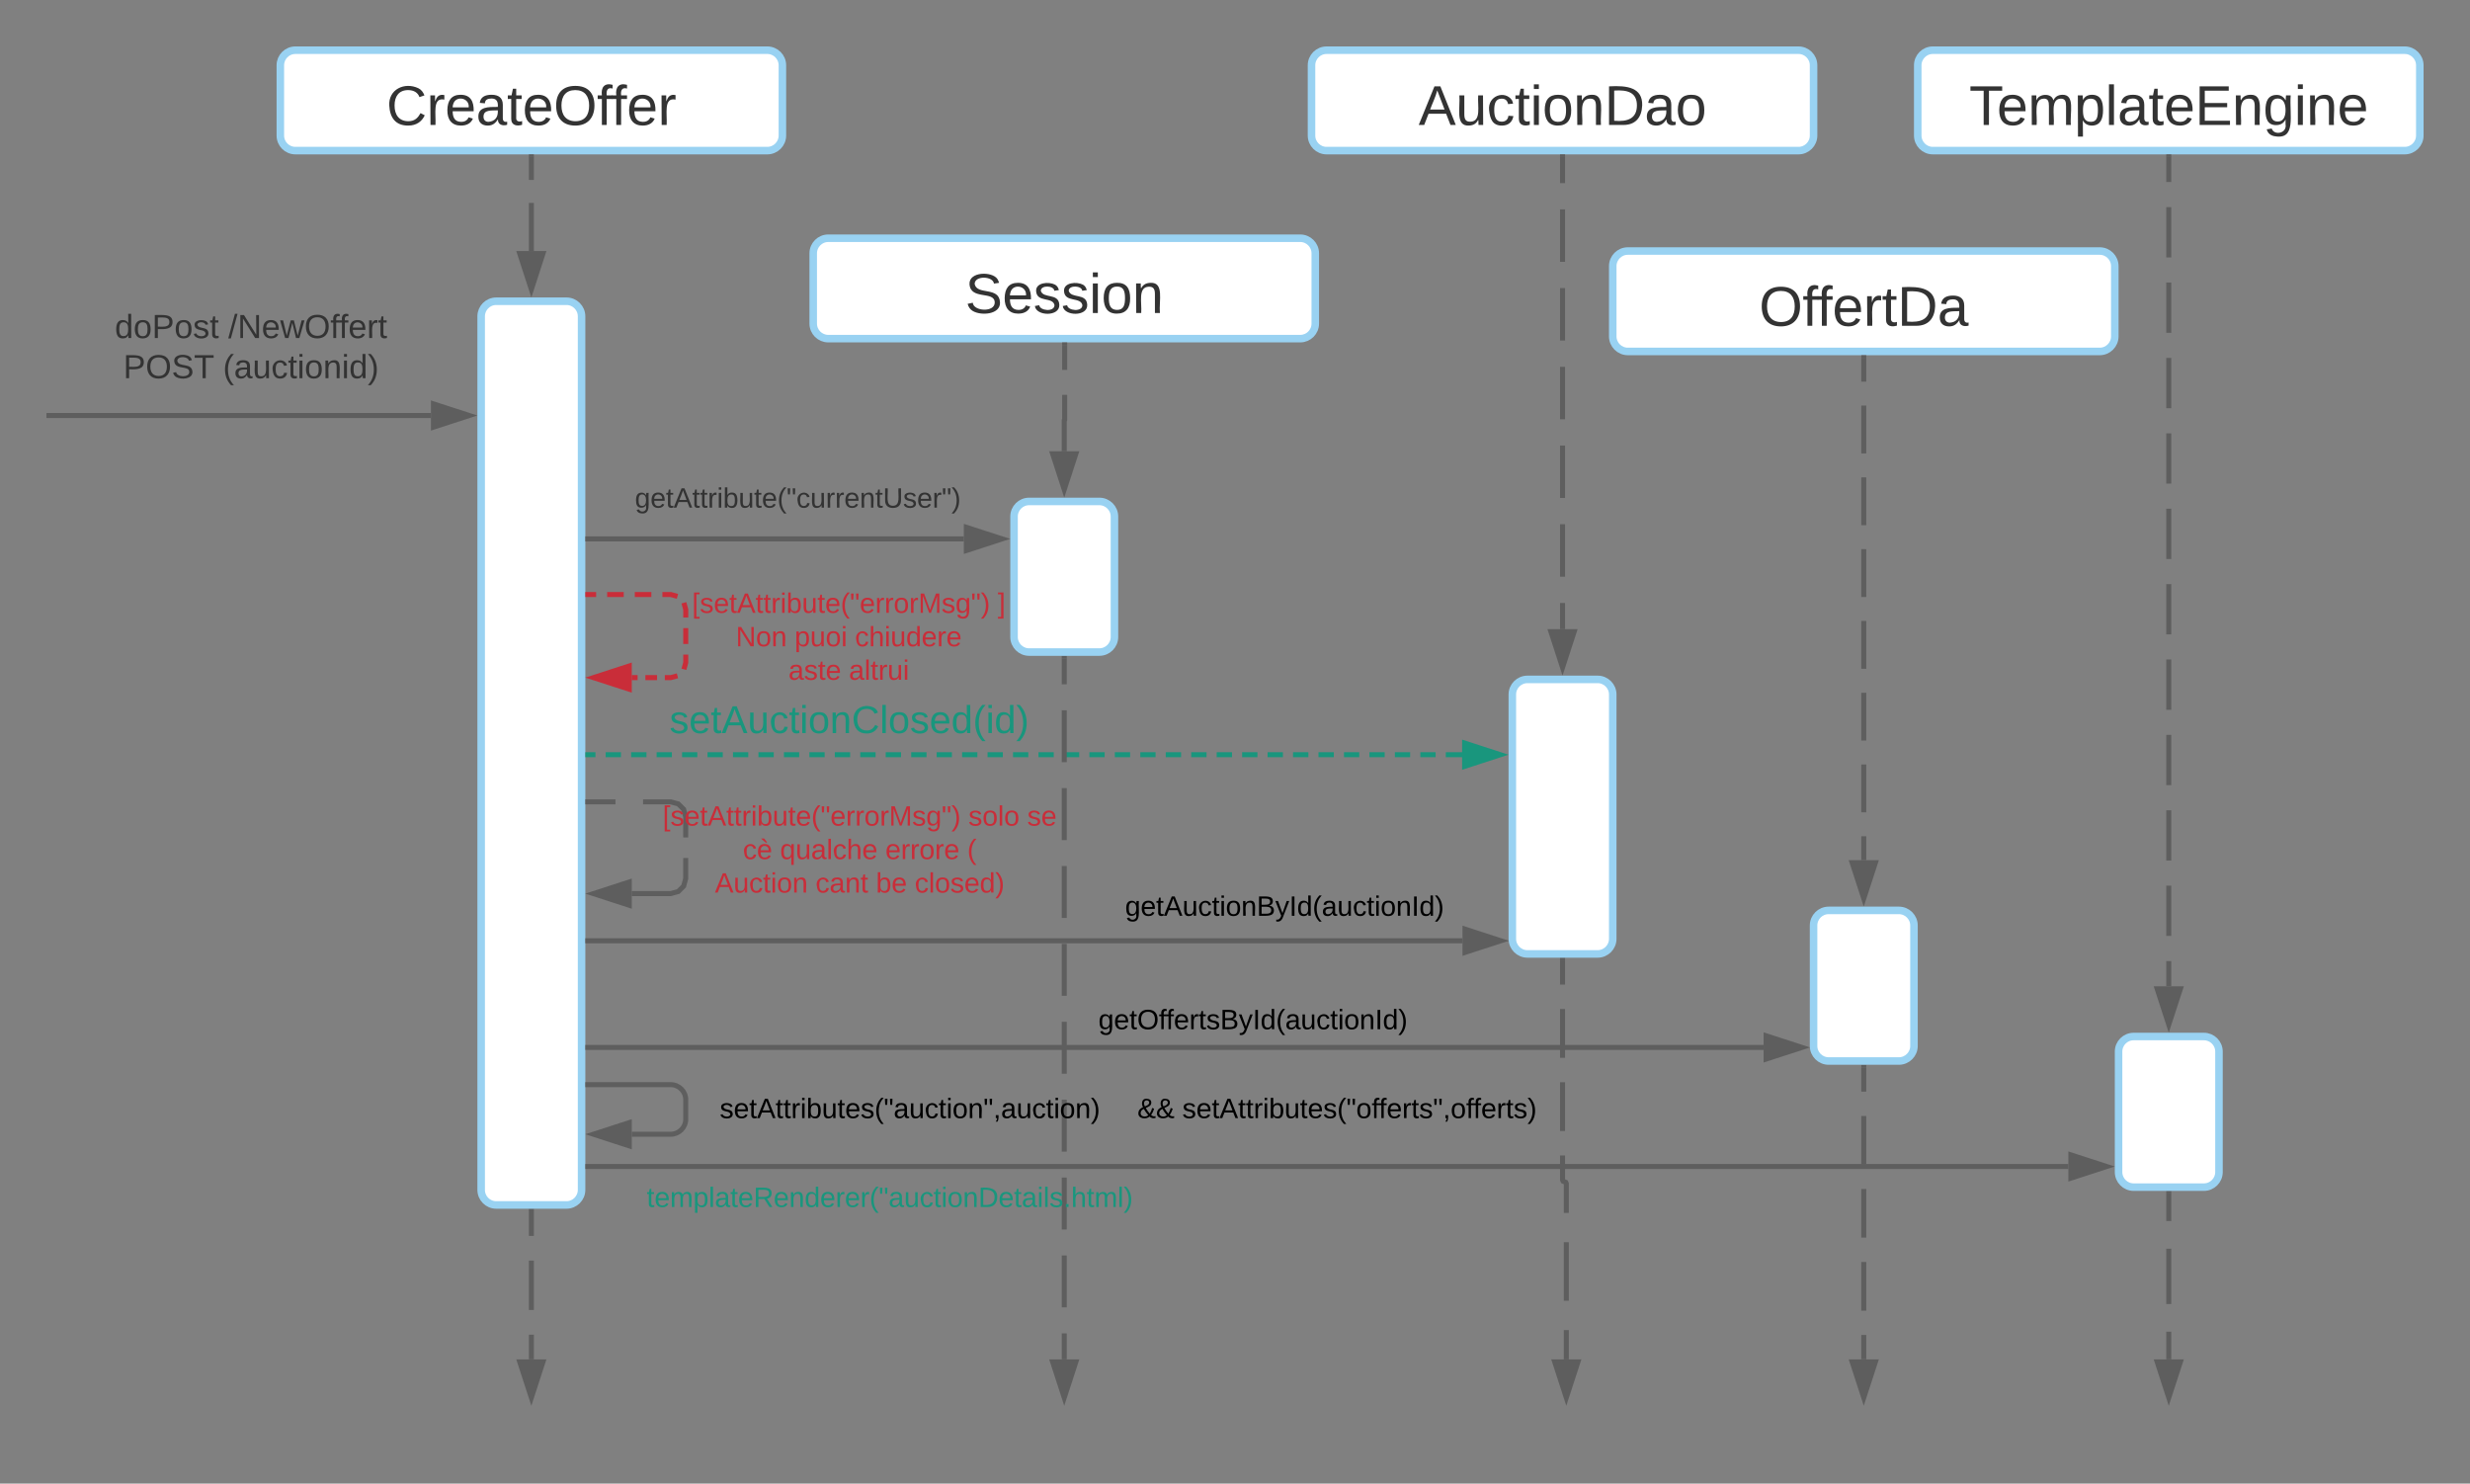 <svg xmlns="http://www.w3.org/2000/svg" xmlns:xlink="http://www.w3.org/1999/xlink" xmlns:lucid="lucid" width="983.95" height="591"><rect width="100%" height="100%" fill="#808080" stroke="none"/><g transform="translate(-1.497 20)" lucid:page-tab-id="0_0"><path d="M21.5 100h160v40h-160z" fill="none"/><use xlink:href="#a" transform="matrix(1,0,0,1,21.497,100) translate(25.741 14.667)"/><use xlink:href="#b" transform="matrix(1,0,0,1,21.497,100) translate(70.926 14.667)"/><use xlink:href="#c" transform="matrix(1,0,0,1,21.497,100) translate(29.111 30.667)"/><use xlink:href="#d" transform="matrix(1,0,0,1,21.497,100) translate(68.815 30.667)"/><path d="M113.17 6c0-3.3 2.68-6 6-6h188c3.3 0 6 2.7 6 6v28c0 3.3-2.7 6-6 6h-188c-3.32 0-6-2.7-6-6z" stroke="#99d2f2" stroke-width="3" fill="#fff"/><use xlink:href="#e" transform="matrix(1,0,0,1,125.167,12) translate(30.284 17.778)"/><path d="M523.95 6c0-3.3 2.7-6 6-6h188c3.3 0 6 2.7 6 6v28c0 3.3-2.7 6-6 6h-188c-3.3 0-6-2.7-6-6z" stroke="#99d2f2" stroke-width="3" fill="#fff"/><use xlink:href="#f" transform="matrix(1,0,0,1,535.951,12) translate(30.654 17.778)"/><path d="M213.17 462.5v9.83m0 9.84v19.66m0 9.84v9.83" stroke="#5e5e5e" stroke-width="2" fill="none"/><path d="M214.17 462.53h-2v-1.03h2z" fill="#5e5e5e"/><path d="M213.17 536.76l-4.64-14.26h9.27z" stroke="#5e5e5e" stroke-width="2" fill="#5e5e5e"/><path d="M213.17 42.5v9.17m0 9.16V80" stroke="#5e5e5e" stroke-width="2" fill="none"/><path d="M214.17 42.53h-2V41.5h2z" fill="#5e5e5e"/><path d="M213.17 95.26L208.53 81h9.27z" stroke="#5e5e5e" stroke-width="2" fill="#5e5e5e"/><path d="M623.95 42.5v10.45m0 10.45v20.9m0 10.46v20.9m0 10.46v20.9m0 10.46v20.9m0 10.45v20.9m0 10.46v10.44" stroke="#5e5e5e" stroke-width="2" fill="none"/><path d="M624.95 42.53h-2V41.5h2z" fill="#5e5e5e"/><path d="M623.95 245.9l-4.63-14.26h9.27z" stroke="#5e5e5e" stroke-width="2" fill="#5e5e5e"/><path d="M623.95 362.5v9.72m0 9.72v19.45m0 9.7v19.46m0 9.72V450l.22.53.53.22.53.22.22.53v11.67m0 11.66v23.34m0 11.66v11.67" stroke="#5e5e5e" stroke-width="2" fill="none"/><path d="M624.95 362.53h-2v-1.03h2z" fill="#5e5e5e"/><path d="M625.45 536.76l-4.63-14.26h9.27z" stroke="#5e5e5e" stroke-width="2" fill="#5e5e5e"/><path d="M193.17 106c0-3.3 2.68-6 6-6h28c3.3 0 6 2.7 6 6v348c0 3.3-2.7 6-6 6h-28c-3.32 0-6-2.7-6-6zM603.95 256.64c0-3.3 2.7-6 6-6h28c3.3 0 6 2.7 6 6V354c0 3.3-2.7 6-6 6h-28c-3.3 0-6-2.7-6-6z" stroke="#99d2f2" stroke-width="3" fill="#fff"/><path d="M21 145.52h152.16M21.03 145.52H20" stroke="#5e5e5e" stroke-width="2" fill="none"/><path d="M188.43 145.52l-14.27 4.64v-9.27z" stroke="#5e5e5e" stroke-width="2" fill="#5e5e5e"/><path d="M235.67 280.64h3.04m4.07 0h6.08m4.06 0h6.1m4.05 0h6.08m4.06 0h6.07m4.06 0h6.08m4.07 0h6.08m4.06 0h6.1m4.05 0h6.08m4.06 0h6.08m4.05 0h6.1m4.04 0h6.1m4.04 0h6.1m4.05 0h6.1m4.04 0h6.08m4.06 0h6.08m4.06 0h6.08m4.06 0h6.08m4.06 0h6.08m4.06 0h6.08m4.06 0h6.08m4.06 0h6.08m4.06 0h6.08m4.06 0h6.1m4.04 0h6.1m4.04 0h6.1m4.04 0h6.1m4.04 0h6.1m4.04 0h6.1m4.04 0h6.1m4.05 0h6.08m4.06 0h6.07m4.06 0h6.08m4.07 0h6.08m4.06 0h6.55" stroke="#19967d" stroke-width="2" fill="none"/><path d="M235.7 281.64h-1.03v-2h1.02z" fill="#19967d"/><path d="M599.2 280.64l-14.25 4.64V276z" stroke="#19967d" stroke-width="2" fill="#19967d"/><path d="M325.45 80.9c0-3.3 2.7-6 6-6h188c3.3 0 6 2.7 6 6v28c0 3.33-2.7 6-6 6h-188c-3.3 0-6-2.67-6-6z" stroke="#99d2f2" stroke-width="3" fill="#fff"/><use xlink:href="#g" transform="matrix(1,0,0,1,337.451,86.913) translate(48.525 17.778)"/><path d="M425.45 242.25v10.34m0 10.34v20.68m0 10.34v20.7m0 10.33v20.68m0 10.34v20.68m0 10.35v20.68m0 10.34v20.7m0 10.33v20.7m0 10.33v20.68m0 10.36v10.34" stroke="#5e5e5e" stroke-width="2" fill="none"/><path d="M426.45 242.28h-2v-1.03h2z" fill="#5e5e5e"/><path d="M425.45 536.76l-4.63-14.26h9.27z" stroke="#5e5e5e" stroke-width="2" fill="#5e5e5e"/><path d="M425.62 117.4v9.96m0 9.94v9.95l-.02.06-.06.03-.06.03-.03.06v12.33" stroke="#5e5e5e" stroke-width="2" fill="none"/><path d="M426.62 117.44h-2v-1.03h2z" fill="#5e5e5e"/><path d="M425.45 175l-4.63-14.25h9.27z" stroke="#5e5e5e" stroke-width="2" fill="#5e5e5e"/><path d="M405.45 185.75c0-3.3 2.7-6 6-6h28c3.3 0 6 2.7 6 6v48c0 3.3-2.7 6-6 6h-28c-3.3 0-6-2.7-6-6z" stroke="#99d2f2" stroke-width="3" fill="#fff"/><path d="M235.67 194.67h149.78" stroke="#5e5e5e" stroke-width="2" fill="none"/><path d="M235.7 195.67h-1.03v-2h1.02z" fill="#5e5e5e"/><path d="M400.7 194.67l-14.25 4.64v-9.26z" stroke="#5e5e5e" stroke-width="2" fill="#5e5e5e"/><path d="M259.3 160h120v40h-120z" fill="none"/><use xlink:href="#h" transform="matrix(1,0,0,1,259.309,160) translate(-4.907 22.222)"/><path d="M765.45 6c0-3.3 2.7-6 6-6h188c3.3 0 6 2.7 6 6v28c0 3.3-2.7 6-6 6h-188c-3.3 0-6-2.7-6-6z" stroke="#99d2f2" stroke-width="3" fill="#fff"/><use xlink:href="#i" transform="matrix(1,0,0,1,777.451,12) translate(8.494 17.778)"/><path d="M865.45 455.4v11m0 11.03v22.03m0 11.02v11.02" stroke="#5e5e5e" stroke-width="2" fill="none"/><path d="M866.45 455.4h-2v-1h2z" fill="#5e5e5e"/><path d="M865.45 536.76l-4.63-14.26h9.27z" stroke="#5e5e5e" stroke-width="2" fill="#5e5e5e"/><path d="M865.45 42.5v10m0 10.02v20.03m0 10v20.03m0 10v20.04m0 10v20.03m0 10v20.04m0 10v20.02m0 10v20.04m0 10v20.03m0 10v20.03m0 10v20.03m0 10.02v10" stroke="#5e5e5e" stroke-width="2" fill="none"/><path d="M866.45 42.53h-2V41.5h2z" fill="#5e5e5e"/><path d="M865.45 388.15l-4.63-14.26h9.27z" stroke="#5e5e5e" stroke-width="2" fill="#5e5e5e"/><path d="M845.45 398.9c0-3.32 2.7-6 6-6h28c3.3 0 6 2.68 6 6v48c0 3.3-2.7 6-6 6h-28c-3.3 0-6-2.7-6-6z" stroke="#99d2f2" stroke-width="3" fill="#fff"/><path d="M235.67 444.68h589.78" stroke="#5e5e5e" stroke-width="2" fill="none"/><path d="M235.7 445.68h-1.03v-2h1.02z" fill="#5e5e5e"/><path d="M840.7 444.68l-14.25 4.64v-9.27z" stroke="#5e5e5e" stroke-width="2" fill="#5e5e5e"/><path d="M235.67 299.42h11m11 0h11l3.02.82 2.15 2.15.82 3.02v8.2m0 8.17v8.18l-.82 3.03-2.16 2.16-3.03.82h-15.5" stroke="#5e5e5e" stroke-width="2" fill="none"/><path d="M235.7 300.42h-1.03v-2h1.02z" fill="#5e5e5e"/><path d="M237.9 335.98l14.27-4.63v9.27z" stroke="#5e5e5e" stroke-width="2" fill="#5e5e5e"/><path d="M265.45 300H422.1v35.4H265.46z" fill="none"/><use xlink:href="#j" transform="matrix(1,0,0,1,265.451,300) translate(0.028 8.889)"/><use xlink:href="#k" transform="matrix(1,0,0,1,265.451,300) translate(121.818 8.889)"/><use xlink:href="#l" transform="matrix(1,0,0,1,265.451,300) translate(145.244 8.889)"/><use xlink:href="#m" transform="matrix(1,0,0,1,265.451,300) translate(31.972 22.222)"/><use xlink:href="#n" transform="matrix(1,0,0,1,265.451,300) translate(46.787 22.222)"/><use xlink:href="#o" transform="matrix(1,0,0,1,265.451,300) translate(88.731 22.222)"/><use xlink:href="#p" transform="matrix(1,0,0,1,265.451,300) translate(121.355 22.222)"/><use xlink:href="#q" transform="matrix(1,0,0,1,265.451,300) translate(20.83 35.556)"/><use xlink:href="#r" transform="matrix(1,0,0,1,265.451,300) translate(60.923 35.556)"/><use xlink:href="#s" transform="matrix(1,0,0,1,265.451,300) translate(84.997 35.556)"/><use xlink:href="#t" transform="matrix(1,0,0,1,265.451,300) translate(100.429 35.556)"/><path d="M277.45 440.6H434.1V476H277.46z" fill="none"/><use xlink:href="#u" transform="matrix(1,0,0,1,277.451,440.595) translate(-18.321 20.222)"/><path d="M643.95 86c0-3.3 2.7-6 6-6h188c3.3 0 6 2.7 6 6v28c0 3.3-2.7 6-6 6h-188c-3.3 0-6-2.7-6-6z" stroke="#99d2f2" stroke-width="3" fill="#fff"/><use xlink:href="#v" transform="matrix(1,0,0,1,655.951,92) translate(46.302 17.778)"/><path d="M743.95 122.5v9.53m0 9.53v19.07m0 9.53v19.06m0 9.53v19.06m0 9.54v19.07m0 9.54V275m0 9.53v19.06m0 9.53v9.53" stroke="#5e5e5e" stroke-width="2" fill="none"/><path d="M744.95 122.53h-2v-1.03h2z" fill="#5e5e5e"/><path d="M743.95 337.92l-4.63-14.26h9.27z" stroke="#5e5e5e" stroke-width="2" fill="#5e5e5e"/><path d="M743.95 405.16v9.7m0 9.7v19.38m0 9.7V473m0 9.7v19.4m0 9.68v9.7" stroke="#5e5e5e" stroke-width="2" fill="none"/><path d="M744.95 405.18h-2v-1.02h2z" fill="#5e5e5e"/><path d="M743.95 536.76l-4.63-14.26h9.27z" stroke="#5e5e5e" stroke-width="2" fill="#5e5e5e"/><path d="M723.95 348.66c0-3.3 2.7-6 6-6h28c3.3 0 6 2.7 6 6v48c0 3.3-2.7 6-6 6h-28c-3.3 0-6-2.7-6-6z" stroke="#99d2f2" stroke-width="3" fill="#fff"/><path d="M235.67 354.76H584.1" stroke="#5e5e5e" stroke-width="2" fill="none"/><path d="M235.7 355.76h-1.03v-2h1.02z" fill="#5e5e5e"/><path d="M599.37 354.76l-14.27 4.63v-9.28z" stroke="#5e5e5e" stroke-width="2" fill="#5e5e5e"/><path d="M235.67 397.25h468.38" stroke="#5e5e5e" stroke-width="2" fill="none"/><path d="M235.7 398.25h-1.03v-2h1.02z" fill="#5e5e5e"/><path d="M719.32 397.25l-14.27 4.63v-9.27z" stroke="#5e5e5e" stroke-width="2" fill="#5e5e5e"/><path d="M422.1 369.77h156.67v35.4H422.1z" fill="none"/><use xlink:href="#w" transform="matrix(1,0,0,1,422.111,369.769) translate(16.941 20.222)"/><path d="M434.7 324.6h156.66V360H434.7z" fill="none"/><use xlink:href="#x" transform="matrix(1,0,0,1,434.701,324.587) translate(14.981 20.222)"/><path d="M235.67 412.07h33c3.3 0 6 2.7 6 6v7.76c0 3.32-2.7 6-6 6h-15.5" stroke="#5e5e5e" stroke-width="2" fill="none"/><path d="M235.7 413.07h-1.03v-2h1.02z" fill="#5e5e5e"/><path d="M237.9 431.83l14.27-4.63v9.27z" stroke="#5e5e5e" stroke-width="2" fill="#5e5e5e"/><path d="M285.45 405.18H442.1v35.42H285.46z" fill="none"/><g><use xlink:href="#y" transform="matrix(1,0,0,1,285.451,405.182) translate(2.759 20.222)"/></g><path d="M442.1 405.18h183.35v35.42H442.1z" fill="none"/><g><use xlink:href="#z" transform="matrix(1,0,0,1,442.111,405.182) translate(12.463 20.222)"/><use xlink:href="#A" transform="matrix(1,0,0,1,442.111,405.182) translate(30.364 20.222)"/></g><path d="M259.3 255.4h160.26v26.16H259.3z" fill="none"/><g><use xlink:href="#B" transform="matrix(1,0,0,1,259.309,255.413) translate(8.901 16.611)"/></g><path d="M235.67 216.82h3.3m4.4 0h6.6m4.4 0h6.6m4.4 0h3.3l2.7.73m2.57 2.57l.73 2.7V226m0 4.2v6.34m0 4.22v3.17l-.73 2.7m-2.57 2.57l-2.7.73h-2.33m-3.1 0h-4.65m-3.1 0h-2.33" stroke="#c92d39" stroke-width="2" fill="none"/><path d="M235.7 217.82h-1.03v-2h1.02z" fill="#c92d39"/><path d="M237.9 249.93l14.27-4.64v9.26z" stroke="#c92d39" stroke-width="2" fill="#c92d39"/><path d="M261.1 215.23h156.67v35.4H261.1z" fill="none"/><g><use xlink:href="#j" transform="matrix(1,0,0,1,261.106,215.23) translate(16.062 8.889)"/><use xlink:href="#C" transform="matrix(1,0,0,1,261.106,215.23) translate(137.852 8.889)"/><use xlink:href="#D" transform="matrix(1,0,0,1,261.106,215.23) translate(33.5 22.222)"/><use xlink:href="#E" transform="matrix(1,0,0,1,261.106,215.23) translate(56.926 22.222)"/><use xlink:href="#F" transform="matrix(1,0,0,1,261.106,215.23) translate(80.969 22.222)"/><use xlink:href="#G" transform="matrix(1,0,0,1,261.106,215.23) translate(54.472 35.556)"/><use xlink:href="#H" transform="matrix(1,0,0,1,261.106,215.23) translate(78.546 35.556)"/></g><defs><path fill="#333" d="M85-194c31 0 48 13 60 33l-1-100h32l1 261h-30c-2-10 0-23-3-31C134-8 116 4 85 4 32 4 16-35 15-94c0-66 23-100 70-100zm9 24c-40 0-46 34-46 75 0 40 6 74 45 74 42 0 51-32 51-76 0-42-9-74-50-73" id="I"/><path fill="#333" d="M100-194c62-1 85 37 85 99 1 63-27 99-86 99S16-35 15-95c0-66 28-99 85-99zM99-20c44 1 53-31 53-75 0-43-8-75-51-75s-53 32-53 75 10 74 51 75" id="J"/><path fill="#333" d="M30-248c87 1 191-15 191 75 0 78-77 80-158 76V0H30v-248zm33 125c57 0 124 11 124-50 0-59-68-47-124-48v98" id="K"/><path fill="#333" d="M135-143c-3-34-86-38-87 0 15 53 115 12 119 90S17 21 10-45l28-5c4 36 97 45 98 0-10-56-113-15-118-90-4-57 82-63 122-42 12 7 21 19 24 35" id="L"/><path fill="#333" d="M59-47c-2 24 18 29 38 22v24C64 9 27 4 27-40v-127H5v-23h24l9-43h21v43h35v23H59v120" id="M"/><g id="a"><use transform="matrix(0.037,0,0,0.037,0,0)" xlink:href="#I"/><use transform="matrix(0.037,0,0,0.037,7.407,0)" xlink:href="#J"/><use transform="matrix(0.037,0,0,0.037,14.815,0)" xlink:href="#K"/><use transform="matrix(0.037,0,0,0.037,23.704,0)" xlink:href="#J"/><use transform="matrix(0.037,0,0,0.037,31.111,0)" xlink:href="#L"/><use transform="matrix(0.037,0,0,0.037,37.778,0)" xlink:href="#M"/></g><path fill="#333" d="M0 4l72-265h28L28 4H0" id="N"/><path fill="#333" d="M190 0L58-211 59 0H30v-248h39L202-35l-2-213h31V0h-41" id="O"/><path fill="#333" d="M100-194c63 0 86 42 84 106H49c0 40 14 67 53 68 26 1 43-12 49-29l28 8c-11 28-37 45-77 45C44 4 14-33 15-96c1-61 26-98 85-98zm52 81c6-60-76-77-97-28-3 7-6 17-6 28h103" id="P"/><path fill="#333" d="M206 0h-36l-40-164L89 0H53L-1-190h32L70-26l43-164h34l41 164 42-164h31" id="Q"/><path fill="#333" d="M140-251c81 0 123 46 123 126C263-46 219 4 140 4 59 4 17-45 17-125s42-126 123-126zm0 227c63 0 89-41 89-101s-29-99-89-99c-61 0-89 39-89 99S79-25 140-24" id="R"/><path fill="#333" d="M101-234c-31-9-42 10-38 44h38v23H63V0H32v-167H5v-23h27c-7-52 17-82 69-68v24" id="S"/><path fill="#333" d="M114-163C36-179 61-72 57 0H25l-1-190h30c1 12-1 29 2 39 6-27 23-49 58-41v29" id="T"/><g id="b"><use transform="matrix(0.037,0,0,0.037,0,0)" xlink:href="#N"/><use transform="matrix(0.037,0,0,0.037,3.704,0)" xlink:href="#O"/><use transform="matrix(0.037,0,0,0.037,13.296,0)" xlink:href="#P"/><use transform="matrix(0.037,0,0,0.037,20.704,0)" xlink:href="#Q"/><use transform="matrix(0.037,0,0,0.037,30.296,0)" xlink:href="#R"/><use transform="matrix(0.037,0,0,0.037,40.667,0)" xlink:href="#S"/><use transform="matrix(0.037,0,0,0.037,44.111,0)" xlink:href="#S"/><use transform="matrix(0.037,0,0,0.037,47.815,0)" xlink:href="#P"/><use transform="matrix(0.037,0,0,0.037,55.222,0)" xlink:href="#T"/><use transform="matrix(0.037,0,0,0.037,59.63,0)" xlink:href="#M"/></g><path fill="#333" d="M185-189c-5-48-123-54-124 2 14 75 158 14 163 119 3 78-121 87-175 55-17-10-28-26-33-46l33-7c5 56 141 63 141-1 0-78-155-14-162-118-5-82 145-84 179-34 5 7 8 16 11 25" id="U"/><path fill="#333" d="M127-220V0H93v-220H8v-28h204v28h-85" id="V"/><g id="c"><use transform="matrix(0.037,0,0,0.037,0,0)" xlink:href="#K"/><use transform="matrix(0.037,0,0,0.037,8.889,0)" xlink:href="#R"/><use transform="matrix(0.037,0,0,0.037,19.259,0)" xlink:href="#U"/><use transform="matrix(0.037,0,0,0.037,28.148,0)" xlink:href="#V"/></g><path fill="#333" d="M87 75C49 33 22-17 22-94c0-76 28-126 65-167h31c-38 41-64 92-64 168S80 34 118 75H87" id="W"/><path fill="#333" d="M141-36C126-15 110 5 73 4 37 3 15-17 15-53c-1-64 63-63 125-63 3-35-9-54-41-54-24 1-41 7-42 31l-33-3c5-37 33-52 76-52 45 0 72 20 72 64v82c-1 20 7 32 28 27v20c-31 9-61-2-59-35zM48-53c0 20 12 33 32 33 41-3 63-29 60-74-43 2-92-5-92 41" id="X"/><path fill="#333" d="M84 4C-5 8 30-112 23-190h32v120c0 31 7 50 39 49 72-2 45-101 50-169h31l1 190h-30c-1-10 1-25-2-33-11 22-28 36-60 37" id="Y"/><path fill="#333" d="M96-169c-40 0-48 33-48 73s9 75 48 75c24 0 41-14 43-38l32 2c-6 37-31 61-74 61-59 0-76-41-82-99-10-93 101-131 147-64 4 7 5 14 7 22l-32 3c-4-21-16-35-41-35" id="Z"/><path fill="#333" d="M24-231v-30h32v30H24zM24 0v-190h32V0H24" id="aa"/><path fill="#333" d="M117-194c89-4 53 116 60 194h-32v-121c0-31-8-49-39-48C34-167 62-67 57 0H25l-1-190h30c1 10-1 24 2 32 11-22 29-35 61-36" id="ab"/><path fill="#333" d="M33-261c38 41 65 92 65 168S71 34 33 75H2C39 34 66-17 66-93S39-220 2-261h31" id="ac"/><g id="d"><use transform="matrix(0.037,0,0,0.037,0,0)" xlink:href="#W"/><use transform="matrix(0.037,0,0,0.037,4.407,0)" xlink:href="#X"/><use transform="matrix(0.037,0,0,0.037,11.815,0)" xlink:href="#Y"/><use transform="matrix(0.037,0,0,0.037,19.222,0)" xlink:href="#Z"/><use transform="matrix(0.037,0,0,0.037,25.889,0)" xlink:href="#M"/><use transform="matrix(0.037,0,0,0.037,29.593,0)" xlink:href="#aa"/><use transform="matrix(0.037,0,0,0.037,32.519,0)" xlink:href="#J"/><use transform="matrix(0.037,0,0,0.037,39.926,0)" xlink:href="#ab"/><use transform="matrix(0.037,0,0,0.037,47.333,0)" xlink:href="#aa"/><use transform="matrix(0.037,0,0,0.037,50.259,0)" xlink:href="#I"/><use transform="matrix(0.037,0,0,0.037,57.667,0)" xlink:href="#ac"/></g><path fill="#333" d="M212-179c-10-28-35-45-73-45-59 0-87 40-87 99 0 60 29 101 89 101 43 0 62-24 78-52l27 14C228-24 195 4 139 4 59 4 22-46 18-125c-6-104 99-153 187-111 19 9 31 26 39 46" id="ad"/><g id="e"><use transform="matrix(0.062,0,0,0.062,0,0)" xlink:href="#ad"/><use transform="matrix(0.062,0,0,0.062,15.988,0)" xlink:href="#T"/><use transform="matrix(0.062,0,0,0.062,23.333,0)" xlink:href="#P"/><use transform="matrix(0.062,0,0,0.062,35.679,0)" xlink:href="#X"/><use transform="matrix(0.062,0,0,0.062,48.025,0)" xlink:href="#M"/><use transform="matrix(0.062,0,0,0.062,54.198,0)" xlink:href="#P"/><use transform="matrix(0.062,0,0,0.062,66.543,0)" xlink:href="#R"/><use transform="matrix(0.062,0,0,0.062,83.827,0)" xlink:href="#S"/><use transform="matrix(0.062,0,0,0.062,89.568,0)" xlink:href="#S"/><use transform="matrix(0.062,0,0,0.062,95.741,0)" xlink:href="#P"/><use transform="matrix(0.062,0,0,0.062,108.086,0)" xlink:href="#T"/></g><path fill="#333" d="M205 0l-28-72H64L36 0H1l101-248h38L239 0h-34zm-38-99l-47-123c-12 45-31 82-46 123h93" id="ae"/><path fill="#333" d="M30-248c118-7 216 8 213 122C240-48 200 0 122 0H30v-248zM63-27c89 8 146-16 146-99s-60-101-146-95v194" id="af"/><g id="f"><use transform="matrix(0.062,0,0,0.062,0,0)" xlink:href="#ae"/><use transform="matrix(0.062,0,0,0.062,14.815,0)" xlink:href="#Y"/><use transform="matrix(0.062,0,0,0.062,27.16,0)" xlink:href="#Z"/><use transform="matrix(0.062,0,0,0.062,38.272,0)" xlink:href="#M"/><use transform="matrix(0.062,0,0,0.062,44.444,0)" xlink:href="#aa"/><use transform="matrix(0.062,0,0,0.062,49.321,0)" xlink:href="#J"/><use transform="matrix(0.062,0,0,0.062,61.667,0)" xlink:href="#ab"/><use transform="matrix(0.062,0,0,0.062,74.012,0)" xlink:href="#af"/><use transform="matrix(0.062,0,0,0.062,90,0)" xlink:href="#X"/><use transform="matrix(0.062,0,0,0.062,102.346,0)" xlink:href="#J"/></g><g id="g"><use transform="matrix(0.062,0,0,0.062,0,0)" xlink:href="#U"/><use transform="matrix(0.062,0,0,0.062,14.815,0)" xlink:href="#P"/><use transform="matrix(0.062,0,0,0.062,27.16,0)" xlink:href="#L"/><use transform="matrix(0.062,0,0,0.062,38.272,0)" xlink:href="#L"/><use transform="matrix(0.062,0,0,0.062,49.383,0)" xlink:href="#aa"/><use transform="matrix(0.062,0,0,0.062,54.259,0)" xlink:href="#J"/><use transform="matrix(0.062,0,0,0.062,66.605,0)" xlink:href="#ab"/></g><path fill="#333" d="M177-190C167-65 218 103 67 71c-23-6-38-20-44-43l32-5c15 47 100 32 89-28v-30C133-14 115 1 83 1 29 1 15-40 15-95c0-56 16-97 71-98 29-1 48 16 59 35 1-10 0-23 2-32h30zM94-22c36 0 50-32 50-73 0-42-14-75-50-75-39 0-46 34-46 75s6 73 46 73" id="ag"/><path fill="#333" d="M115-194c53 0 69 39 70 98 0 66-23 100-70 100C84 3 66-7 56-30L54 0H23l1-261h32v101c10-23 28-34 59-34zm-8 174c40 0 45-34 45-75 0-40-5-75-45-74-42 0-51 32-51 76 0 43 10 73 51 73" id="ah"/><path fill="#333" d="M109-170H84l-4-78h32zm-65 0H19l-4-78h33" id="ai"/><path fill="#333" d="M232-93c-1 65-40 97-104 97C67 4 28-28 28-90v-158h33c8 89-33 224 67 224 102 0 64-133 71-224h33v155" id="aj"/><g id="h"><use transform="matrix(0.031,0,0,0.031,0,0)" xlink:href="#ag"/><use transform="matrix(0.031,0,0,0.031,6.173,0)" xlink:href="#P"/><use transform="matrix(0.031,0,0,0.031,12.346,0)" xlink:href="#M"/><use transform="matrix(0.031,0,0,0.031,15.432,0)" xlink:href="#ae"/><use transform="matrix(0.031,0,0,0.031,22.84,0)" xlink:href="#M"/><use transform="matrix(0.031,0,0,0.031,25.926,0)" xlink:href="#M"/><use transform="matrix(0.031,0,0,0.031,29.012,0)" xlink:href="#T"/><use transform="matrix(0.031,0,0,0.031,32.685,0)" xlink:href="#aa"/><use transform="matrix(0.031,0,0,0.031,35.123,0)" xlink:href="#ah"/><use transform="matrix(0.031,0,0,0.031,41.296,0)" xlink:href="#Y"/><use transform="matrix(0.031,0,0,0.031,47.469,0)" xlink:href="#M"/><use transform="matrix(0.031,0,0,0.031,50.556,0)" xlink:href="#P"/><use transform="matrix(0.031,0,0,0.031,56.728,0)" xlink:href="#W"/><use transform="matrix(0.031,0,0,0.031,60.401,0)" xlink:href="#ai"/><use transform="matrix(0.031,0,0,0.031,64.321,0)" xlink:href="#Z"/><use transform="matrix(0.031,0,0,0.031,69.877,0)" xlink:href="#Y"/><use transform="matrix(0.031,0,0,0.031,76.049,0)" xlink:href="#T"/><use transform="matrix(0.031,0,0,0.031,79.722,0)" xlink:href="#T"/><use transform="matrix(0.031,0,0,0.031,83.395,0)" xlink:href="#P"/><use transform="matrix(0.031,0,0,0.031,89.568,0)" xlink:href="#ab"/><use transform="matrix(0.031,0,0,0.031,95.741,0)" xlink:href="#M"/><use transform="matrix(0.031,0,0,0.031,98.827,0)" xlink:href="#aj"/><use transform="matrix(0.031,0,0,0.031,106.821,0)" xlink:href="#L"/><use transform="matrix(0.031,0,0,0.031,112.377,0)" xlink:href="#P"/><use transform="matrix(0.031,0,0,0.031,118.549,0)" xlink:href="#T"/><use transform="matrix(0.031,0,0,0.031,122.222,0)" xlink:href="#ai"/><use transform="matrix(0.031,0,0,0.031,126.142,0)" xlink:href="#ac"/></g><path fill="#333" d="M210-169c-67 3-38 105-44 169h-31v-121c0-29-5-50-35-48C34-165 62-65 56 0H25l-1-190h30c1 10-1 24 2 32 10-44 99-50 107 0 11-21 27-35 58-36 85-2 47 119 55 194h-31v-121c0-29-5-49-35-48" id="ak"/><path fill="#333" d="M115-194c55 1 70 41 70 98S169 2 115 4C84 4 66-9 55-30l1 105H24l-1-265h31l2 30c10-21 28-34 59-34zm-8 174c40 0 45-34 45-75s-6-73-45-74c-42 0-51 32-51 76 0 43 10 73 51 73" id="al"/><path fill="#333" d="M24 0v-261h32V0H24" id="am"/><path fill="#333" d="M30 0v-248h187v28H63v79h144v27H63v87h162V0H30" id="an"/><g id="i"><use transform="matrix(0.062,0,0,0.062,0,0)" xlink:href="#V"/><use transform="matrix(0.062,0,0,0.062,11.049,0)" xlink:href="#P"/><use transform="matrix(0.062,0,0,0.062,23.395,0)" xlink:href="#ak"/><use transform="matrix(0.062,0,0,0.062,41.852,0)" xlink:href="#al"/><use transform="matrix(0.062,0,0,0.062,54.198,0)" xlink:href="#am"/><use transform="matrix(0.062,0,0,0.062,59.074,0)" xlink:href="#X"/><use transform="matrix(0.062,0,0,0.062,71.42,0)" xlink:href="#M"/><use transform="matrix(0.062,0,0,0.062,77.593,0)" xlink:href="#P"/><use transform="matrix(0.062,0,0,0.062,89.938,0)" xlink:href="#an"/><use transform="matrix(0.062,0,0,0.062,104.753,0)" xlink:href="#ab"/><use transform="matrix(0.062,0,0,0.062,117.099,0)" xlink:href="#ag"/><use transform="matrix(0.062,0,0,0.062,129.444,0)" xlink:href="#aa"/><use transform="matrix(0.062,0,0,0.062,134.321,0)" xlink:href="#ab"/><use transform="matrix(0.062,0,0,0.062,146.667,0)" xlink:href="#P"/></g><path fill="#c92d39" d="M26 75v-336h71v23H56V52h41v23H26" id="ao"/><path fill="#c92d39" d="M135-143c-3-34-86-38-87 0 15 53 115 12 119 90S17 21 10-45l28-5c4 36 97 45 98 0-10-56-113-15-118-90-4-57 82-63 122-42 12 7 21 19 24 35" id="ap"/><path fill="#c92d39" d="M100-194c63 0 86 42 84 106H49c0 40 14 67 53 68 26 1 43-12 49-29l28 8c-11 28-37 45-77 45C44 4 14-33 15-96c1-61 26-98 85-98zm52 81c6-60-76-77-97-28-3 7-6 17-6 28h103" id="aq"/><path fill="#c92d39" d="M59-47c-2 24 18 29 38 22v24C64 9 27 4 27-40v-127H5v-23h24l9-43h21v43h35v23H59v120" id="ar"/><path fill="#c92d39" d="M205 0l-28-72H64L36 0H1l101-248h38L239 0h-34zm-38-99l-47-123c-12 45-31 82-46 123h93" id="as"/><path fill="#c92d39" d="M114-163C36-179 61-72 57 0H25l-1-190h30c1 12-1 29 2 39 6-27 23-49 58-41v29" id="at"/><path fill="#c92d39" d="M24-231v-30h32v30H24zM24 0v-190h32V0H24" id="au"/><path fill="#c92d39" d="M115-194c53 0 69 39 70 98 0 66-23 100-70 100C84 3 66-7 56-30L54 0H23l1-261h32v101c10-23 28-34 59-34zm-8 174c40 0 45-34 45-75 0-40-5-75-45-74-42 0-51 32-51 76 0 43 10 73 51 73" id="av"/><path fill="#c92d39" d="M84 4C-5 8 30-112 23-190h32v120c0 31 7 50 39 49 72-2 45-101 50-169h31l1 190h-30c-1-10 1-25-2-33-11 22-28 36-60 37" id="aw"/><path fill="#c92d39" d="M87 75C49 33 22-17 22-94c0-76 28-126 65-167h31c-38 41-64 92-64 168S80 34 118 75H87" id="ax"/><path fill="#c92d39" d="M109-170H84l-4-78h32zm-65 0H19l-4-78h33" id="ay"/><path fill="#c92d39" d="M100-194c62-1 85 37 85 99 1 63-27 99-86 99S16-35 15-95c0-66 28-99 85-99zM99-20c44 1 53-31 53-75 0-43-8-75-51-75s-53 32-53 75 10 74 51 75" id="az"/><path fill="#c92d39" d="M240 0l2-218c-23 76-54 145-80 218h-23L58-218 59 0H30v-248h44l77 211c21-75 51-140 76-211h43V0h-30" id="aA"/><path fill="#c92d39" d="M177-190C167-65 218 103 67 71c-23-6-38-20-44-43l32-5c15 47 100 32 89-28v-30C133-14 115 1 83 1 29 1 15-40 15-95c0-56 16-97 71-98 29-1 48 16 59 35 1-10 0-23 2-32h30zM94-22c36 0 50-32 50-73 0-42-14-75-50-75-39 0-46 34-46 75s6 73 46 73" id="aB"/><path fill="#c92d39" d="M33-261c38 41 65 92 65 168S71 34 33 75H2C39 34 66-17 66-93S39-220 2-261h31" id="aC"/><g id="j"><use transform="matrix(0.031,0,0,0.031,0,0)" xlink:href="#ao"/><use transform="matrix(0.031,0,0,0.031,3.086,0)" xlink:href="#ap"/><use transform="matrix(0.031,0,0,0.031,8.642,0)" xlink:href="#aq"/><use transform="matrix(0.031,0,0,0.031,14.815,0)" xlink:href="#ar"/><use transform="matrix(0.031,0,0,0.031,17.901,0)" xlink:href="#as"/><use transform="matrix(0.031,0,0,0.031,25.309,0)" xlink:href="#ar"/><use transform="matrix(0.031,0,0,0.031,28.395,0)" xlink:href="#ar"/><use transform="matrix(0.031,0,0,0.031,31.481,0)" xlink:href="#at"/><use transform="matrix(0.031,0,0,0.031,35.154,0)" xlink:href="#au"/><use transform="matrix(0.031,0,0,0.031,37.593,0)" xlink:href="#av"/><use transform="matrix(0.031,0,0,0.031,43.765,0)" xlink:href="#aw"/><use transform="matrix(0.031,0,0,0.031,49.938,0)" xlink:href="#ar"/><use transform="matrix(0.031,0,0,0.031,53.025,0)" xlink:href="#aq"/><use transform="matrix(0.031,0,0,0.031,59.198,0)" xlink:href="#ax"/><use transform="matrix(0.031,0,0,0.031,62.87,0)" xlink:href="#ay"/><use transform="matrix(0.031,0,0,0.031,66.79,0)" xlink:href="#aq"/><use transform="matrix(0.031,0,0,0.031,72.963,0)" xlink:href="#at"/><use transform="matrix(0.031,0,0,0.031,76.636,0)" xlink:href="#at"/><use transform="matrix(0.031,0,0,0.031,80.309,0)" xlink:href="#az"/><use transform="matrix(0.031,0,0,0.031,86.481,0)" xlink:href="#at"/><use transform="matrix(0.031,0,0,0.031,90.154,0)" xlink:href="#aA"/><use transform="matrix(0.031,0,0,0.031,99.383,0)" xlink:href="#ap"/><use transform="matrix(0.031,0,0,0.031,104.938,0)" xlink:href="#aB"/><use transform="matrix(0.031,0,0,0.031,111.111,0)" xlink:href="#ay"/><use transform="matrix(0.031,0,0,0.031,115.031,0)" xlink:href="#aC"/></g><path fill="#c92d39" d="M24 0v-261h32V0H24" id="aD"/><g id="k"><use transform="matrix(0.031,0,0,0.031,0,0)" xlink:href="#ap"/><use transform="matrix(0.031,0,0,0.031,5.556,0)" xlink:href="#az"/><use transform="matrix(0.031,0,0,0.031,11.728,0)" xlink:href="#aD"/><use transform="matrix(0.031,0,0,0.031,14.167,0)" xlink:href="#az"/></g><g id="l"><use transform="matrix(0.031,0,0,0.031,0,0)" xlink:href="#ap"/><use transform="matrix(0.031,0,0,0.031,5.556,0)" xlink:href="#aq"/></g><path fill="#c92d39" d="M96-169c-40 0-48 33-48 73s9 75 48 75c24 0 41-14 43-38l32 2c-6 37-31 61-74 61-59 0-76-41-82-99-10-93 101-131 147-64 4 7 5 14 7 22l-32 3c-4-21-16-35-41-35" id="aE"/><path fill="#c92d39" d="M100-194c63 0 86 42 84 106H49c0 40 14 67 53 68 26 1 43-12 49-29l28 8c-11 28-37 45-77 45C44 4 14-33 15-96c1-61 26-98 85-98zm52 81c6-60-76-77-97-28-3 7-6 17-6 28h103zm-36-98l-58-49v-5h36c12 19 30 32 38 54h-16" id="aF"/><g id="m"><use transform="matrix(0.031,0,0,0.031,0,0)" xlink:href="#aE"/><use transform="matrix(0.031,0,0,0.031,5.556,0)" xlink:href="#aF"/></g><path fill="#c92d39" d="M145-31C134-9 116 4 85 4 32 4 16-35 15-94c0-59 17-99 70-100 32-1 48 14 60 33 0-11-1-24 2-32h30l-1 268h-32zM93-21c41 0 51-33 51-76s-8-73-50-73c-40 0-46 35-46 75s5 74 45 74" id="aG"/><path fill="#c92d39" d="M141-36C126-15 110 5 73 4 37 3 15-17 15-53c-1-64 63-63 125-63 3-35-9-54-41-54-24 1-41 7-42 31l-33-3c5-37 33-52 76-52 45 0 72 20 72 64v82c-1 20 7 32 28 27v20c-31 9-61-2-59-35zM48-53c0 20 12 33 32 33 41-3 63-29 60-74-43 2-92-5-92 41" id="aH"/><path fill="#c92d39" d="M106-169C34-169 62-67 57 0H25v-261h32l-1 103c12-21 28-36 61-36 89 0 53 116 60 194h-32v-121c2-32-8-49-39-48" id="aI"/><g id="n"><use transform="matrix(0.031,0,0,0.031,0,0)" xlink:href="#aG"/><use transform="matrix(0.031,0,0,0.031,6.173,0)" xlink:href="#aw"/><use transform="matrix(0.031,0,0,0.031,12.346,0)" xlink:href="#aH"/><use transform="matrix(0.031,0,0,0.031,18.519,0)" xlink:href="#aD"/><use transform="matrix(0.031,0,0,0.031,20.957,0)" xlink:href="#aE"/><use transform="matrix(0.031,0,0,0.031,26.512,0)" xlink:href="#aI"/><use transform="matrix(0.031,0,0,0.031,32.685,0)" xlink:href="#aq"/></g><g id="o"><use transform="matrix(0.031,0,0,0.031,0,0)" xlink:href="#aq"/><use transform="matrix(0.031,0,0,0.031,6.173,0)" xlink:href="#at"/><use transform="matrix(0.031,0,0,0.031,9.846,0)" xlink:href="#at"/><use transform="matrix(0.031,0,0,0.031,13.519,0)" xlink:href="#az"/><use transform="matrix(0.031,0,0,0.031,19.691,0)" xlink:href="#at"/><use transform="matrix(0.031,0,0,0.031,23.364,0)" xlink:href="#aq"/></g><use transform="matrix(0.031,0,0,0.031,0,0)" xlink:href="#ax" id="p"/><path fill="#c92d39" d="M117-194c89-4 53 116 60 194h-32v-121c0-31-8-49-39-48C34-167 62-67 57 0H25l-1-190h30c1 10-1 24 2 32 11-22 29-35 61-36" id="aJ"/><g id="q"><use transform="matrix(0.031,0,0,0.031,0,0)" xlink:href="#as"/><use transform="matrix(0.031,0,0,0.031,7.407,0)" xlink:href="#aw"/><use transform="matrix(0.031,0,0,0.031,13.58,0)" xlink:href="#aE"/><use transform="matrix(0.031,0,0,0.031,19.136,0)" xlink:href="#ar"/><use transform="matrix(0.031,0,0,0.031,22.222,0)" xlink:href="#au"/><use transform="matrix(0.031,0,0,0.031,24.66,0)" xlink:href="#az"/><use transform="matrix(0.031,0,0,0.031,30.833,0)" xlink:href="#aJ"/></g><g id="r"><use transform="matrix(0.031,0,0,0.031,0,0)" xlink:href="#aE"/><use transform="matrix(0.031,0,0,0.031,5.556,0)" xlink:href="#aH"/><use transform="matrix(0.031,0,0,0.031,11.728,0)" xlink:href="#aJ"/><use transform="matrix(0.031,0,0,0.031,17.901,0)" xlink:href="#ar"/></g><g id="s"><use transform="matrix(0.031,0,0,0.031,0,0)" xlink:href="#av"/><use transform="matrix(0.031,0,0,0.031,6.173,0)" xlink:href="#aq"/></g><path fill="#c92d39" d="M85-194c31 0 48 13 60 33l-1-100h32l1 261h-30c-2-10 0-23-3-31C134-8 116 4 85 4 32 4 16-35 15-94c0-66 23-100 70-100zm9 24c-40 0-46 34-46 75 0 40 6 74 45 74 42 0 51-32 51-76 0-42-9-74-50-73" id="aK"/><g id="t"><use transform="matrix(0.031,0,0,0.031,0,0)" xlink:href="#aE"/><use transform="matrix(0.031,0,0,0.031,5.556,0)" xlink:href="#aD"/><use transform="matrix(0.031,0,0,0.031,7.994,0)" xlink:href="#az"/><use transform="matrix(0.031,0,0,0.031,14.167,0)" xlink:href="#ap"/><use transform="matrix(0.031,0,0,0.031,19.722,0)" xlink:href="#aq"/><use transform="matrix(0.031,0,0,0.031,25.895,0)" xlink:href="#aK"/><use transform="matrix(0.031,0,0,0.031,32.068,0)" xlink:href="#aC"/></g><path fill="#19967d" d="M59-47c-2 24 18 29 38 22v24C64 9 27 4 27-40v-127H5v-23h24l9-43h21v43h35v23H59v120" id="aL"/><path fill="#19967d" d="M100-194c63 0 86 42 84 106H49c0 40 14 67 53 68 26 1 43-12 49-29l28 8c-11 28-37 45-77 45C44 4 14-33 15-96c1-61 26-98 85-98zm52 81c6-60-76-77-97-28-3 7-6 17-6 28h103" id="aM"/><path fill="#19967d" d="M210-169c-67 3-38 105-44 169h-31v-121c0-29-5-50-35-48C34-165 62-65 56 0H25l-1-190h30c1 10-1 24 2 32 10-44 99-50 107 0 11-21 27-35 58-36 85-2 47 119 55 194h-31v-121c0-29-5-49-35-48" id="aN"/><path fill="#19967d" d="M115-194c55 1 70 41 70 98S169 2 115 4C84 4 66-9 55-30l1 105H24l-1-265h31l2 30c10-21 28-34 59-34zm-8 174c40 0 45-34 45-75s-6-73-45-74c-42 0-51 32-51 76 0 43 10 73 51 73" id="aO"/><path fill="#19967d" d="M24 0v-261h32V0H24" id="aP"/><path fill="#19967d" d="M141-36C126-15 110 5 73 4 37 3 15-17 15-53c-1-64 63-63 125-63 3-35-9-54-41-54-24 1-41 7-42 31l-33-3c5-37 33-52 76-52 45 0 72 20 72 64v82c-1 20 7 32 28 27v20c-31 9-61-2-59-35zM48-53c0 20 12 33 32 33 41-3 63-29 60-74-43 2-92-5-92 41" id="aQ"/><path fill="#19967d" d="M233-177c-1 41-23 64-60 70L243 0h-38l-65-103H63V0H30v-248c88 3 205-21 203 71zM63-129c60-2 137 13 137-47 0-61-80-42-137-45v92" id="aR"/><path fill="#19967d" d="M117-194c89-4 53 116 60 194h-32v-121c0-31-8-49-39-48C34-167 62-67 57 0H25l-1-190h30c1 10-1 24 2 32 11-22 29-35 61-36" id="aS"/><path fill="#19967d" d="M85-194c31 0 48 13 60 33l-1-100h32l1 261h-30c-2-10 0-23-3-31C134-8 116 4 85 4 32 4 16-35 15-94c0-66 23-100 70-100zm9 24c-40 0-46 34-46 75 0 40 6 74 45 74 42 0 51-32 51-76 0-42-9-74-50-73" id="aT"/><path fill="#19967d" d="M114-163C36-179 61-72 57 0H25l-1-190h30c1 12-1 29 2 39 6-27 23-49 58-41v29" id="aU"/><path fill="#19967d" d="M87 75C49 33 22-17 22-94c0-76 28-126 65-167h31c-38 41-64 92-64 168S80 34 118 75H87" id="aV"/><path fill="#19967d" d="M109-170H84l-4-78h32zm-65 0H19l-4-78h33" id="aW"/><path fill="#19967d" d="M84 4C-5 8 30-112 23-190h32v120c0 31 7 50 39 49 72-2 45-101 50-169h31l1 190h-30c-1-10 1-25-2-33-11 22-28 36-60 37" id="aX"/><path fill="#19967d" d="M96-169c-40 0-48 33-48 73s9 75 48 75c24 0 41-14 43-38l32 2c-6 37-31 61-74 61-59 0-76-41-82-99-10-93 101-131 147-64 4 7 5 14 7 22l-32 3c-4-21-16-35-41-35" id="aY"/><path fill="#19967d" d="M24-231v-30h32v30H24zM24 0v-190h32V0H24" id="aZ"/><path fill="#19967d" d="M100-194c62-1 85 37 85 99 1 63-27 99-86 99S16-35 15-95c0-66 28-99 85-99zM99-20c44 1 53-31 53-75 0-43-8-75-51-75s-53 32-53 75 10 74 51 75" id="ba"/><path fill="#19967d" d="M30-248c118-7 216 8 213 122C240-48 200 0 122 0H30v-248zM63-27c89 8 146-16 146-99s-60-101-146-95v194" id="bb"/><path fill="#19967d" d="M135-143c-3-34-86-38-87 0 15 53 115 12 119 90S17 21 10-45l28-5c4 36 97 45 98 0-10-56-113-15-118-90-4-57 82-63 122-42 12 7 21 19 24 35" id="bc"/><path fill="#19967d" d="M33 0v-38h34V0H33" id="bd"/><path fill="#19967d" d="M106-169C34-169 62-67 57 0H25v-261h32l-1 103c12-21 28-36 61-36 89 0 53 116 60 194h-32v-121c2-32-8-49-39-48" id="be"/><path fill="#19967d" d="M33-261c38 41 65 92 65 168S71 34 33 75H2C39 34 66-17 66-93S39-220 2-261h31" id="bf"/><g id="u"><use transform="matrix(0.031,0,0,0.031,0,0)" xlink:href="#aL"/><use transform="matrix(0.031,0,0,0.031,3.086,0)" xlink:href="#aM"/><use transform="matrix(0.031,0,0,0.031,9.259,0)" xlink:href="#aN"/><use transform="matrix(0.031,0,0,0.031,18.488,0)" xlink:href="#aO"/><use transform="matrix(0.031,0,0,0.031,24.66,0)" xlink:href="#aP"/><use transform="matrix(0.031,0,0,0.031,27.099,0)" xlink:href="#aQ"/><use transform="matrix(0.031,0,0,0.031,33.272,0)" xlink:href="#aL"/><use transform="matrix(0.031,0,0,0.031,36.358,0)" xlink:href="#aM"/><use transform="matrix(0.031,0,0,0.031,42.531,0)" xlink:href="#aR"/><use transform="matrix(0.031,0,0,0.031,50.525,0)" xlink:href="#aM"/><use transform="matrix(0.031,0,0,0.031,56.698,0)" xlink:href="#aS"/><use transform="matrix(0.031,0,0,0.031,62.87,0)" xlink:href="#aT"/><use transform="matrix(0.031,0,0,0.031,69.043,0)" xlink:href="#aM"/><use transform="matrix(0.031,0,0,0.031,75.216,0)" xlink:href="#aU"/><use transform="matrix(0.031,0,0,0.031,78.889,0)" xlink:href="#aM"/><use transform="matrix(0.031,0,0,0.031,85.062,0)" xlink:href="#aU"/><use transform="matrix(0.031,0,0,0.031,88.735,0)" xlink:href="#aV"/><use transform="matrix(0.031,0,0,0.031,92.407,0)" xlink:href="#aW"/><use transform="matrix(0.031,0,0,0.031,96.327,0)" xlink:href="#aQ"/><use transform="matrix(0.031,0,0,0.031,102.5,0)" xlink:href="#aX"/><use transform="matrix(0.031,0,0,0.031,108.673,0)" xlink:href="#aY"/><use transform="matrix(0.031,0,0,0.031,114.228,0)" xlink:href="#aL"/><use transform="matrix(0.031,0,0,0.031,117.315,0)" xlink:href="#aZ"/><use transform="matrix(0.031,0,0,0.031,119.753,0)" xlink:href="#ba"/><use transform="matrix(0.031,0,0,0.031,125.926,0)" xlink:href="#aS"/><use transform="matrix(0.031,0,0,0.031,132.099,0)" xlink:href="#bb"/><use transform="matrix(0.031,0,0,0.031,140.093,0)" xlink:href="#aM"/><use transform="matrix(0.031,0,0,0.031,146.265,0)" xlink:href="#aL"/><use transform="matrix(0.031,0,0,0.031,149.352,0)" xlink:href="#aQ"/><use transform="matrix(0.031,0,0,0.031,155.525,0)" xlink:href="#aZ"/><use transform="matrix(0.031,0,0,0.031,157.963,0)" xlink:href="#aP"/><use transform="matrix(0.031,0,0,0.031,160.401,0)" xlink:href="#bc"/><use transform="matrix(0.031,0,0,0.031,165.957,0)" xlink:href="#bd"/><use transform="matrix(0.031,0,0,0.031,169.043,0)" xlink:href="#be"/><use transform="matrix(0.031,0,0,0.031,175.216,0)" xlink:href="#aL"/><use transform="matrix(0.031,0,0,0.031,178.302,0)" xlink:href="#aN"/><use transform="matrix(0.031,0,0,0.031,187.531,0)" xlink:href="#aP"/><use transform="matrix(0.031,0,0,0.031,189.969,0)" xlink:href="#bf"/></g><g id="v"><use transform="matrix(0.062,0,0,0.062,0,0)" xlink:href="#R"/><use transform="matrix(0.062,0,0,0.062,17.284,0)" xlink:href="#S"/><use transform="matrix(0.062,0,0,0.062,23.025,0)" xlink:href="#S"/><use transform="matrix(0.062,0,0,0.062,29.198,0)" xlink:href="#P"/><use transform="matrix(0.062,0,0,0.062,41.543,0)" xlink:href="#T"/><use transform="matrix(0.062,0,0,0.062,48.889,0)" xlink:href="#M"/><use transform="matrix(0.062,0,0,0.062,55.062,0)" xlink:href="#af"/><use transform="matrix(0.062,0,0,0.062,71.049,0)" xlink:href="#X"/></g><path d="M177-190C167-65 218 103 67 71c-23-6-38-20-44-43l32-5c15 47 100 32 89-28v-30C133-14 115 1 83 1 29 1 15-40 15-95c0-56 16-97 71-98 29-1 48 16 59 35 1-10 0-23 2-32h30zM94-22c36 0 50-32 50-73 0-42-14-75-50-75-39 0-46 34-46 75s6 73 46 73" id="bg"/><path d="M100-194c63 0 86 42 84 106H49c0 40 14 67 53 68 26 1 43-12 49-29l28 8c-11 28-37 45-77 45C44 4 14-33 15-96c1-61 26-98 85-98zm52 81c6-60-76-77-97-28-3 7-6 17-6 28h103" id="bh"/><path d="M59-47c-2 24 18 29 38 22v24C64 9 27 4 27-40v-127H5v-23h24l9-43h21v43h35v23H59v120" id="bi"/><path d="M140-251c81 0 123 46 123 126C263-46 219 4 140 4 59 4 17-45 17-125s42-126 123-126zm0 227c63 0 89-41 89-101s-29-99-89-99c-61 0-89 39-89 99S79-25 140-24" id="bj"/><path d="M101-234c-31-9-42 10-38 44h38v23H63V0H32v-167H5v-23h27c-7-52 17-82 69-68v24" id="bk"/><path d="M114-163C36-179 61-72 57 0H25l-1-190h30c1 12-1 29 2 39 6-27 23-49 58-41v29" id="bl"/><path d="M135-143c-3-34-86-38-87 0 15 53 115 12 119 90S17 21 10-45l28-5c4 36 97 45 98 0-10-56-113-15-118-90-4-57 82-63 122-42 12 7 21 19 24 35" id="bm"/><path d="M160-131c35 5 61 23 61 61C221 17 115-2 30 0v-248c76 3 177-17 177 60 0 33-19 50-47 57zm-97-11c50-1 110 9 110-42 0-47-63-36-110-37v79zm0 115c55-2 124 14 124-45 0-56-70-42-124-44v89" id="bn"/><path d="M179-190L93 31C79 59 56 82 12 73V49c39 6 53-20 64-50L1-190h34L92-34l54-156h33" id="bo"/><path d="M33 0v-248h34V0H33" id="bp"/><path d="M85-194c31 0 48 13 60 33l-1-100h32l1 261h-30c-2-10 0-23-3-31C134-8 116 4 85 4 32 4 16-35 15-94c0-66 23-100 70-100zm9 24c-40 0-46 34-46 75 0 40 6 74 45 74 42 0 51-32 51-76 0-42-9-74-50-73" id="bq"/><path d="M87 75C49 33 22-17 22-94c0-76 28-126 65-167h31c-38 41-64 92-64 168S80 34 118 75H87" id="br"/><path d="M141-36C126-15 110 5 73 4 37 3 15-17 15-53c-1-64 63-63 125-63 3-35-9-54-41-54-24 1-41 7-42 31l-33-3c5-37 33-52 76-52 45 0 72 20 72 64v82c-1 20 7 32 28 27v20c-31 9-61-2-59-35zM48-53c0 20 12 33 32 33 41-3 63-29 60-74-43 2-92-5-92 41" id="bs"/><path d="M84 4C-5 8 30-112 23-190h32v120c0 31 7 50 39 49 72-2 45-101 50-169h31l1 190h-30c-1-10 1-25-2-33-11 22-28 36-60 37" id="bt"/><path d="M96-169c-40 0-48 33-48 73s9 75 48 75c24 0 41-14 43-38l32 2c-6 37-31 61-74 61-59 0-76-41-82-99-10-93 101-131 147-64 4 7 5 14 7 22l-32 3c-4-21-16-35-41-35" id="bu"/><path d="M24-231v-30h32v30H24zM24 0v-190h32V0H24" id="bv"/><path d="M100-194c62-1 85 37 85 99 1 63-27 99-86 99S16-35 15-95c0-66 28-99 85-99zM99-20c44 1 53-31 53-75 0-43-8-75-51-75s-53 32-53 75 10 74 51 75" id="bw"/><path d="M117-194c89-4 53 116 60 194h-32v-121c0-31-8-49-39-48C34-167 62-67 57 0H25l-1-190h30c1 10-1 24 2 32 11-22 29-35 61-36" id="bx"/><path d="M33-261c38 41 65 92 65 168S71 34 33 75H2C39 34 66-17 66-93S39-220 2-261h31" id="by"/><g id="w"><use transform="matrix(0.031,0,0,0.031,0,0)" xlink:href="#bg"/><use transform="matrix(0.031,0,0,0.031,6.173,0)" xlink:href="#bh"/><use transform="matrix(0.031,0,0,0.031,12.346,0)" xlink:href="#bi"/><use transform="matrix(0.031,0,0,0.031,15.432,0)" xlink:href="#bj"/><use transform="matrix(0.031,0,0,0.031,24.074,0)" xlink:href="#bk"/><use transform="matrix(0.031,0,0,0.031,26.944,0)" xlink:href="#bk"/><use transform="matrix(0.031,0,0,0.031,30.031,0)" xlink:href="#bh"/><use transform="matrix(0.031,0,0,0.031,36.204,0)" xlink:href="#bl"/><use transform="matrix(0.031,0,0,0.031,39.877,0)" xlink:href="#bi"/><use transform="matrix(0.031,0,0,0.031,42.963,0)" xlink:href="#bm"/><use transform="matrix(0.031,0,0,0.031,48.519,0)" xlink:href="#bn"/><use transform="matrix(0.031,0,0,0.031,55.926,0)" xlink:href="#bo"/><use transform="matrix(0.031,0,0,0.031,61.481,0)" xlink:href="#bp"/><use transform="matrix(0.031,0,0,0.031,64.568,0)" xlink:href="#bq"/><use transform="matrix(0.031,0,0,0.031,70.741,0)" xlink:href="#br"/><use transform="matrix(0.031,0,0,0.031,74.414,0)" xlink:href="#bs"/><use transform="matrix(0.031,0,0,0.031,80.586,0)" xlink:href="#bt"/><use transform="matrix(0.031,0,0,0.031,86.759,0)" xlink:href="#bu"/><use transform="matrix(0.031,0,0,0.031,92.315,0)" xlink:href="#bi"/><use transform="matrix(0.031,0,0,0.031,95.401,0)" xlink:href="#bv"/><use transform="matrix(0.031,0,0,0.031,97.84,0)" xlink:href="#bw"/><use transform="matrix(0.031,0,0,0.031,104.012,0)" xlink:href="#bx"/><use transform="matrix(0.031,0,0,0.031,110.185,0)" xlink:href="#bp"/><use transform="matrix(0.031,0,0,0.031,113.272,0)" xlink:href="#bq"/><use transform="matrix(0.031,0,0,0.031,119.444,0)" xlink:href="#by"/></g><path d="M205 0l-28-72H64L36 0H1l101-248h38L239 0h-34zm-38-99l-47-123c-12 45-31 82-46 123h93" id="bz"/><g id="x"><use transform="matrix(0.031,0,0,0.031,0,0)" xlink:href="#bg"/><use transform="matrix(0.031,0,0,0.031,6.173,0)" xlink:href="#bh"/><use transform="matrix(0.031,0,0,0.031,12.346,0)" xlink:href="#bi"/><use transform="matrix(0.031,0,0,0.031,15.432,0)" xlink:href="#bz"/><use transform="matrix(0.031,0,0,0.031,22.84,0)" xlink:href="#bt"/><use transform="matrix(0.031,0,0,0.031,29.012,0)" xlink:href="#bu"/><use transform="matrix(0.031,0,0,0.031,34.568,0)" xlink:href="#bi"/><use transform="matrix(0.031,0,0,0.031,37.654,0)" xlink:href="#bv"/><use transform="matrix(0.031,0,0,0.031,40.093,0)" xlink:href="#bw"/><use transform="matrix(0.031,0,0,0.031,46.265,0)" xlink:href="#bx"/><use transform="matrix(0.031,0,0,0.031,52.438,0)" xlink:href="#bn"/><use transform="matrix(0.031,0,0,0.031,59.846,0)" xlink:href="#bo"/><use transform="matrix(0.031,0,0,0.031,65.401,0)" xlink:href="#bp"/><use transform="matrix(0.031,0,0,0.031,68.488,0)" xlink:href="#bq"/><use transform="matrix(0.031,0,0,0.031,74.66,0)" xlink:href="#br"/><use transform="matrix(0.031,0,0,0.031,78.333,0)" xlink:href="#bs"/><use transform="matrix(0.031,0,0,0.031,84.506,0)" xlink:href="#bt"/><use transform="matrix(0.031,0,0,0.031,90.679,0)" xlink:href="#bu"/><use transform="matrix(0.031,0,0,0.031,96.235,0)" xlink:href="#bi"/><use transform="matrix(0.031,0,0,0.031,99.321,0)" xlink:href="#bv"/><use transform="matrix(0.031,0,0,0.031,101.759,0)" xlink:href="#bw"/><use transform="matrix(0.031,0,0,0.031,107.932,0)" xlink:href="#bx"/><use transform="matrix(0.031,0,0,0.031,114.105,0)" xlink:href="#bp"/><use transform="matrix(0.031,0,0,0.031,117.191,0)" xlink:href="#bq"/><use transform="matrix(0.031,0,0,0.031,123.364,0)" xlink:href="#by"/></g><path d="M115-194c53 0 69 39 70 98 0 66-23 100-70 100C84 3 66-7 56-30L54 0H23l1-261h32v101c10-23 28-34 59-34zm-8 174c40 0 45-34 45-75 0-40-5-75-45-74-42 0-51 32-51 76 0 43 10 73 51 73" id="bA"/><path d="M109-170H84l-4-78h32zm-65 0H19l-4-78h33" id="bB"/><path d="M68-38c1 34 0 65-14 84H32c9-13 17-26 17-46H33v-38h35" id="bC"/><g id="y"><use transform="matrix(0.031,0,0,0.031,0,0)" xlink:href="#bm"/><use transform="matrix(0.031,0,0,0.031,5.556,0)" xlink:href="#bh"/><use transform="matrix(0.031,0,0,0.031,11.728,0)" xlink:href="#bi"/><use transform="matrix(0.031,0,0,0.031,14.815,0)" xlink:href="#bz"/><use transform="matrix(0.031,0,0,0.031,22.222,0)" xlink:href="#bi"/><use transform="matrix(0.031,0,0,0.031,25.309,0)" xlink:href="#bi"/><use transform="matrix(0.031,0,0,0.031,28.395,0)" xlink:href="#bl"/><use transform="matrix(0.031,0,0,0.031,32.068,0)" xlink:href="#bv"/><use transform="matrix(0.031,0,0,0.031,34.506,0)" xlink:href="#bA"/><use transform="matrix(0.031,0,0,0.031,40.679,0)" xlink:href="#bt"/><use transform="matrix(0.031,0,0,0.031,46.852,0)" xlink:href="#bi"/><use transform="matrix(0.031,0,0,0.031,49.938,0)" xlink:href="#bh"/><use transform="matrix(0.031,0,0,0.031,56.111,0)" xlink:href="#bm"/><use transform="matrix(0.031,0,0,0.031,61.667,0)" xlink:href="#br"/><use transform="matrix(0.031,0,0,0.031,65.34,0)" xlink:href="#bB"/><use transform="matrix(0.031,0,0,0.031,69.259,0)" xlink:href="#bs"/><use transform="matrix(0.031,0,0,0.031,75.432,0)" xlink:href="#bt"/><use transform="matrix(0.031,0,0,0.031,81.605,0)" xlink:href="#bu"/><use transform="matrix(0.031,0,0,0.031,87.16,0)" xlink:href="#bi"/><use transform="matrix(0.031,0,0,0.031,90.247,0)" xlink:href="#bv"/><use transform="matrix(0.031,0,0,0.031,92.685,0)" xlink:href="#bw"/><use transform="matrix(0.031,0,0,0.031,98.858,0)" xlink:href="#bx"/><use transform="matrix(0.031,0,0,0.031,105.031,0)" xlink:href="#bB"/><use transform="matrix(0.031,0,0,0.031,108.951,0)" xlink:href="#bC"/><use transform="matrix(0.031,0,0,0.031,112.037,0)" xlink:href="#bs"/><use transform="matrix(0.031,0,0,0.031,118.21,0)" xlink:href="#bt"/><use transform="matrix(0.031,0,0,0.031,124.383,0)" xlink:href="#bu"/><use transform="matrix(0.031,0,0,0.031,129.938,0)" xlink:href="#bi"/><use transform="matrix(0.031,0,0,0.031,133.025,0)" xlink:href="#bv"/><use transform="matrix(0.031,0,0,0.031,135.463,0)" xlink:href="#bw"/><use transform="matrix(0.031,0,0,0.031,141.636,0)" xlink:href="#bx"/><use transform="matrix(0.031,0,0,0.031,147.809,0)" xlink:href="#by"/></g><path d="M234-2c-28 10-62 0-77-18C117 19 8 12 13-65c3-43 29-61 60-76-25-40-17-114 47-108 35 3 59 15 59 50 0 44-40 53-71 69 14 26 32 50 51 72 14-21 24-43 30-72l26 8c-9 33-21 57-38 82 13 13 33 22 57 15v23zM97-151c25-10 52-18 56-48-1-18-13-29-33-29-42 0-39 50-23 77zM42-66c-3 51 71 58 98 28-20-24-41-51-56-80-23 10-40 24-42 52" id="bD"/><g id="z"><use transform="matrix(0.031,0,0,0.031,0,0)" xlink:href="#bD"/><use transform="matrix(0.031,0,0,0.031,7.407,0)" xlink:href="#bD"/></g><g id="A"><use transform="matrix(0.031,0,0,0.031,0,0)" xlink:href="#bm"/><use transform="matrix(0.031,0,0,0.031,5.556,0)" xlink:href="#bh"/><use transform="matrix(0.031,0,0,0.031,11.728,0)" xlink:href="#bi"/><use transform="matrix(0.031,0,0,0.031,14.815,0)" xlink:href="#bz"/><use transform="matrix(0.031,0,0,0.031,22.222,0)" xlink:href="#bi"/><use transform="matrix(0.031,0,0,0.031,25.309,0)" xlink:href="#bi"/><use transform="matrix(0.031,0,0,0.031,28.395,0)" xlink:href="#bl"/><use transform="matrix(0.031,0,0,0.031,32.068,0)" xlink:href="#bv"/><use transform="matrix(0.031,0,0,0.031,34.506,0)" xlink:href="#bA"/><use transform="matrix(0.031,0,0,0.031,40.679,0)" xlink:href="#bt"/><use transform="matrix(0.031,0,0,0.031,46.852,0)" xlink:href="#bi"/><use transform="matrix(0.031,0,0,0.031,49.938,0)" xlink:href="#bh"/><use transform="matrix(0.031,0,0,0.031,56.111,0)" xlink:href="#bm"/><use transform="matrix(0.031,0,0,0.031,61.667,0)" xlink:href="#br"/><use transform="matrix(0.031,0,0,0.031,65.34,0)" xlink:href="#bB"/><use transform="matrix(0.031,0,0,0.031,69.259,0)" xlink:href="#bw"/><use transform="matrix(0.031,0,0,0.031,75.432,0)" xlink:href="#bk"/><use transform="matrix(0.031,0,0,0.031,78.302,0)" xlink:href="#bk"/><use transform="matrix(0.031,0,0,0.031,81.389,0)" xlink:href="#bh"/><use transform="matrix(0.031,0,0,0.031,87.562,0)" xlink:href="#bl"/><use transform="matrix(0.031,0,0,0.031,91.235,0)" xlink:href="#bi"/><use transform="matrix(0.031,0,0,0.031,94.321,0)" xlink:href="#bm"/><use transform="matrix(0.031,0,0,0.031,99.877,0)" xlink:href="#bB"/><use transform="matrix(0.031,0,0,0.031,103.796,0)" xlink:href="#bC"/><use transform="matrix(0.031,0,0,0.031,106.883,0)" xlink:href="#bw"/><use transform="matrix(0.031,0,0,0.031,113.056,0)" xlink:href="#bk"/><use transform="matrix(0.031,0,0,0.031,115.926,0)" xlink:href="#bk"/><use transform="matrix(0.031,0,0,0.031,119.012,0)" xlink:href="#bh"/><use transform="matrix(0.031,0,0,0.031,125.185,0)" xlink:href="#bl"/><use transform="matrix(0.031,0,0,0.031,128.858,0)" xlink:href="#bi"/><use transform="matrix(0.031,0,0,0.031,131.944,0)" xlink:href="#bm"/><use transform="matrix(0.031,0,0,0.031,137.5,0)" xlink:href="#by"/></g><path fill="#19967d" d="M205 0l-28-72H64L36 0H1l101-248h38L239 0h-34zm-38-99l-47-123c-12 45-31 82-46 123h93" id="bE"/><path fill="#19967d" d="M212-179c-10-28-35-45-73-45-59 0-87 40-87 99 0 60 29 101 89 101 43 0 62-24 78-52l27 14C228-24 195 4 139 4 59 4 22-46 18-125c-6-104 99-153 187-111 19 9 31 26 39 46" id="bF"/><g id="B"><use transform="matrix(0.043,0,0,0.043,0,0)" xlink:href="#bc"/><use transform="matrix(0.043,0,0,0.043,7.778,0)" xlink:href="#aM"/><use transform="matrix(0.043,0,0,0.043,16.42,0)" xlink:href="#aL"/><use transform="matrix(0.043,0,0,0.043,20.741,0)" xlink:href="#bE"/><use transform="matrix(0.043,0,0,0.043,31.111,0)" xlink:href="#aX"/><use transform="matrix(0.043,0,0,0.043,39.753,0)" xlink:href="#aY"/><use transform="matrix(0.043,0,0,0.043,47.531,0)" xlink:href="#aL"/><use transform="matrix(0.043,0,0,0.043,51.852,0)" xlink:href="#aZ"/><use transform="matrix(0.043,0,0,0.043,55.265,0)" xlink:href="#ba"/><use transform="matrix(0.043,0,0,0.043,63.907,0)" xlink:href="#aS"/><use transform="matrix(0.043,0,0,0.043,72.549,0)" xlink:href="#bF"/><use transform="matrix(0.043,0,0,0.043,83.741,0)" xlink:href="#aP"/><use transform="matrix(0.043,0,0,0.043,87.154,0)" xlink:href="#ba"/><use transform="matrix(0.043,0,0,0.043,95.796,0)" xlink:href="#bc"/><use transform="matrix(0.043,0,0,0.043,103.574,0)" xlink:href="#aM"/><use transform="matrix(0.043,0,0,0.043,112.216,0)" xlink:href="#aT"/><use transform="matrix(0.043,0,0,0.043,120.858,0)" xlink:href="#aV"/><use transform="matrix(0.043,0,0,0.043,126,0)" xlink:href="#aZ"/><use transform="matrix(0.043,0,0,0.043,129.414,0)" xlink:href="#aT"/><use transform="matrix(0.043,0,0,0.043,138.056,0)" xlink:href="#bf"/></g><path fill="#c92d39" d="M3 75V52h41v-290H3v-23h71V75H3" id="bG"/><use transform="matrix(0.031,0,0,0.031,0,0)" xlink:href="#bG" id="C"/><path fill="#c92d39" d="M190 0L58-211 59 0H30v-248h39L202-35l-2-213h31V0h-41" id="bH"/><g id="D"><use transform="matrix(0.031,0,0,0.031,0,0)" xlink:href="#bH"/><use transform="matrix(0.031,0,0,0.031,7.994,0)" xlink:href="#az"/><use transform="matrix(0.031,0,0,0.031,14.167,0)" xlink:href="#aJ"/></g><path fill="#c92d39" d="M115-194c55 1 70 41 70 98S169 2 115 4C84 4 66-9 55-30l1 105H24l-1-265h31l2 30c10-21 28-34 59-34zm-8 174c40 0 45-34 45-75s-6-73-45-74c-42 0-51 32-51 76 0 43 10 73 51 73" id="bI"/><g id="E"><use transform="matrix(0.031,0,0,0.031,0,0)" xlink:href="#bI"/><use transform="matrix(0.031,0,0,0.031,6.173,0)" xlink:href="#aw"/><use transform="matrix(0.031,0,0,0.031,12.346,0)" xlink:href="#az"/><use transform="matrix(0.031,0,0,0.031,18.519,0)" xlink:href="#au"/></g><g id="F"><use transform="matrix(0.031,0,0,0.031,0,0)" xlink:href="#aE"/><use transform="matrix(0.031,0,0,0.031,5.556,0)" xlink:href="#aI"/><use transform="matrix(0.031,0,0,0.031,11.728,0)" xlink:href="#au"/><use transform="matrix(0.031,0,0,0.031,14.167,0)" xlink:href="#aw"/><use transform="matrix(0.031,0,0,0.031,20.34,0)" xlink:href="#aK"/><use transform="matrix(0.031,0,0,0.031,26.512,0)" xlink:href="#aq"/><use transform="matrix(0.031,0,0,0.031,32.685,0)" xlink:href="#at"/><use transform="matrix(0.031,0,0,0.031,36.358,0)" xlink:href="#aq"/></g><g id="G"><use transform="matrix(0.031,0,0,0.031,0,0)" xlink:href="#aH"/><use transform="matrix(0.031,0,0,0.031,6.173,0)" xlink:href="#ap"/><use transform="matrix(0.031,0,0,0.031,11.728,0)" xlink:href="#ar"/><use transform="matrix(0.031,0,0,0.031,14.815,0)" xlink:href="#aq"/></g><g id="H"><use transform="matrix(0.031,0,0,0.031,0,0)" xlink:href="#aH"/><use transform="matrix(0.031,0,0,0.031,6.173,0)" xlink:href="#aD"/><use transform="matrix(0.031,0,0,0.031,8.611,0)" xlink:href="#ar"/><use transform="matrix(0.031,0,0,0.031,11.698,0)" xlink:href="#at"/><use transform="matrix(0.031,0,0,0.031,15.37,0)" xlink:href="#aw"/><use transform="matrix(0.031,0,0,0.031,21.543,0)" xlink:href="#au"/></g></defs></g></svg>